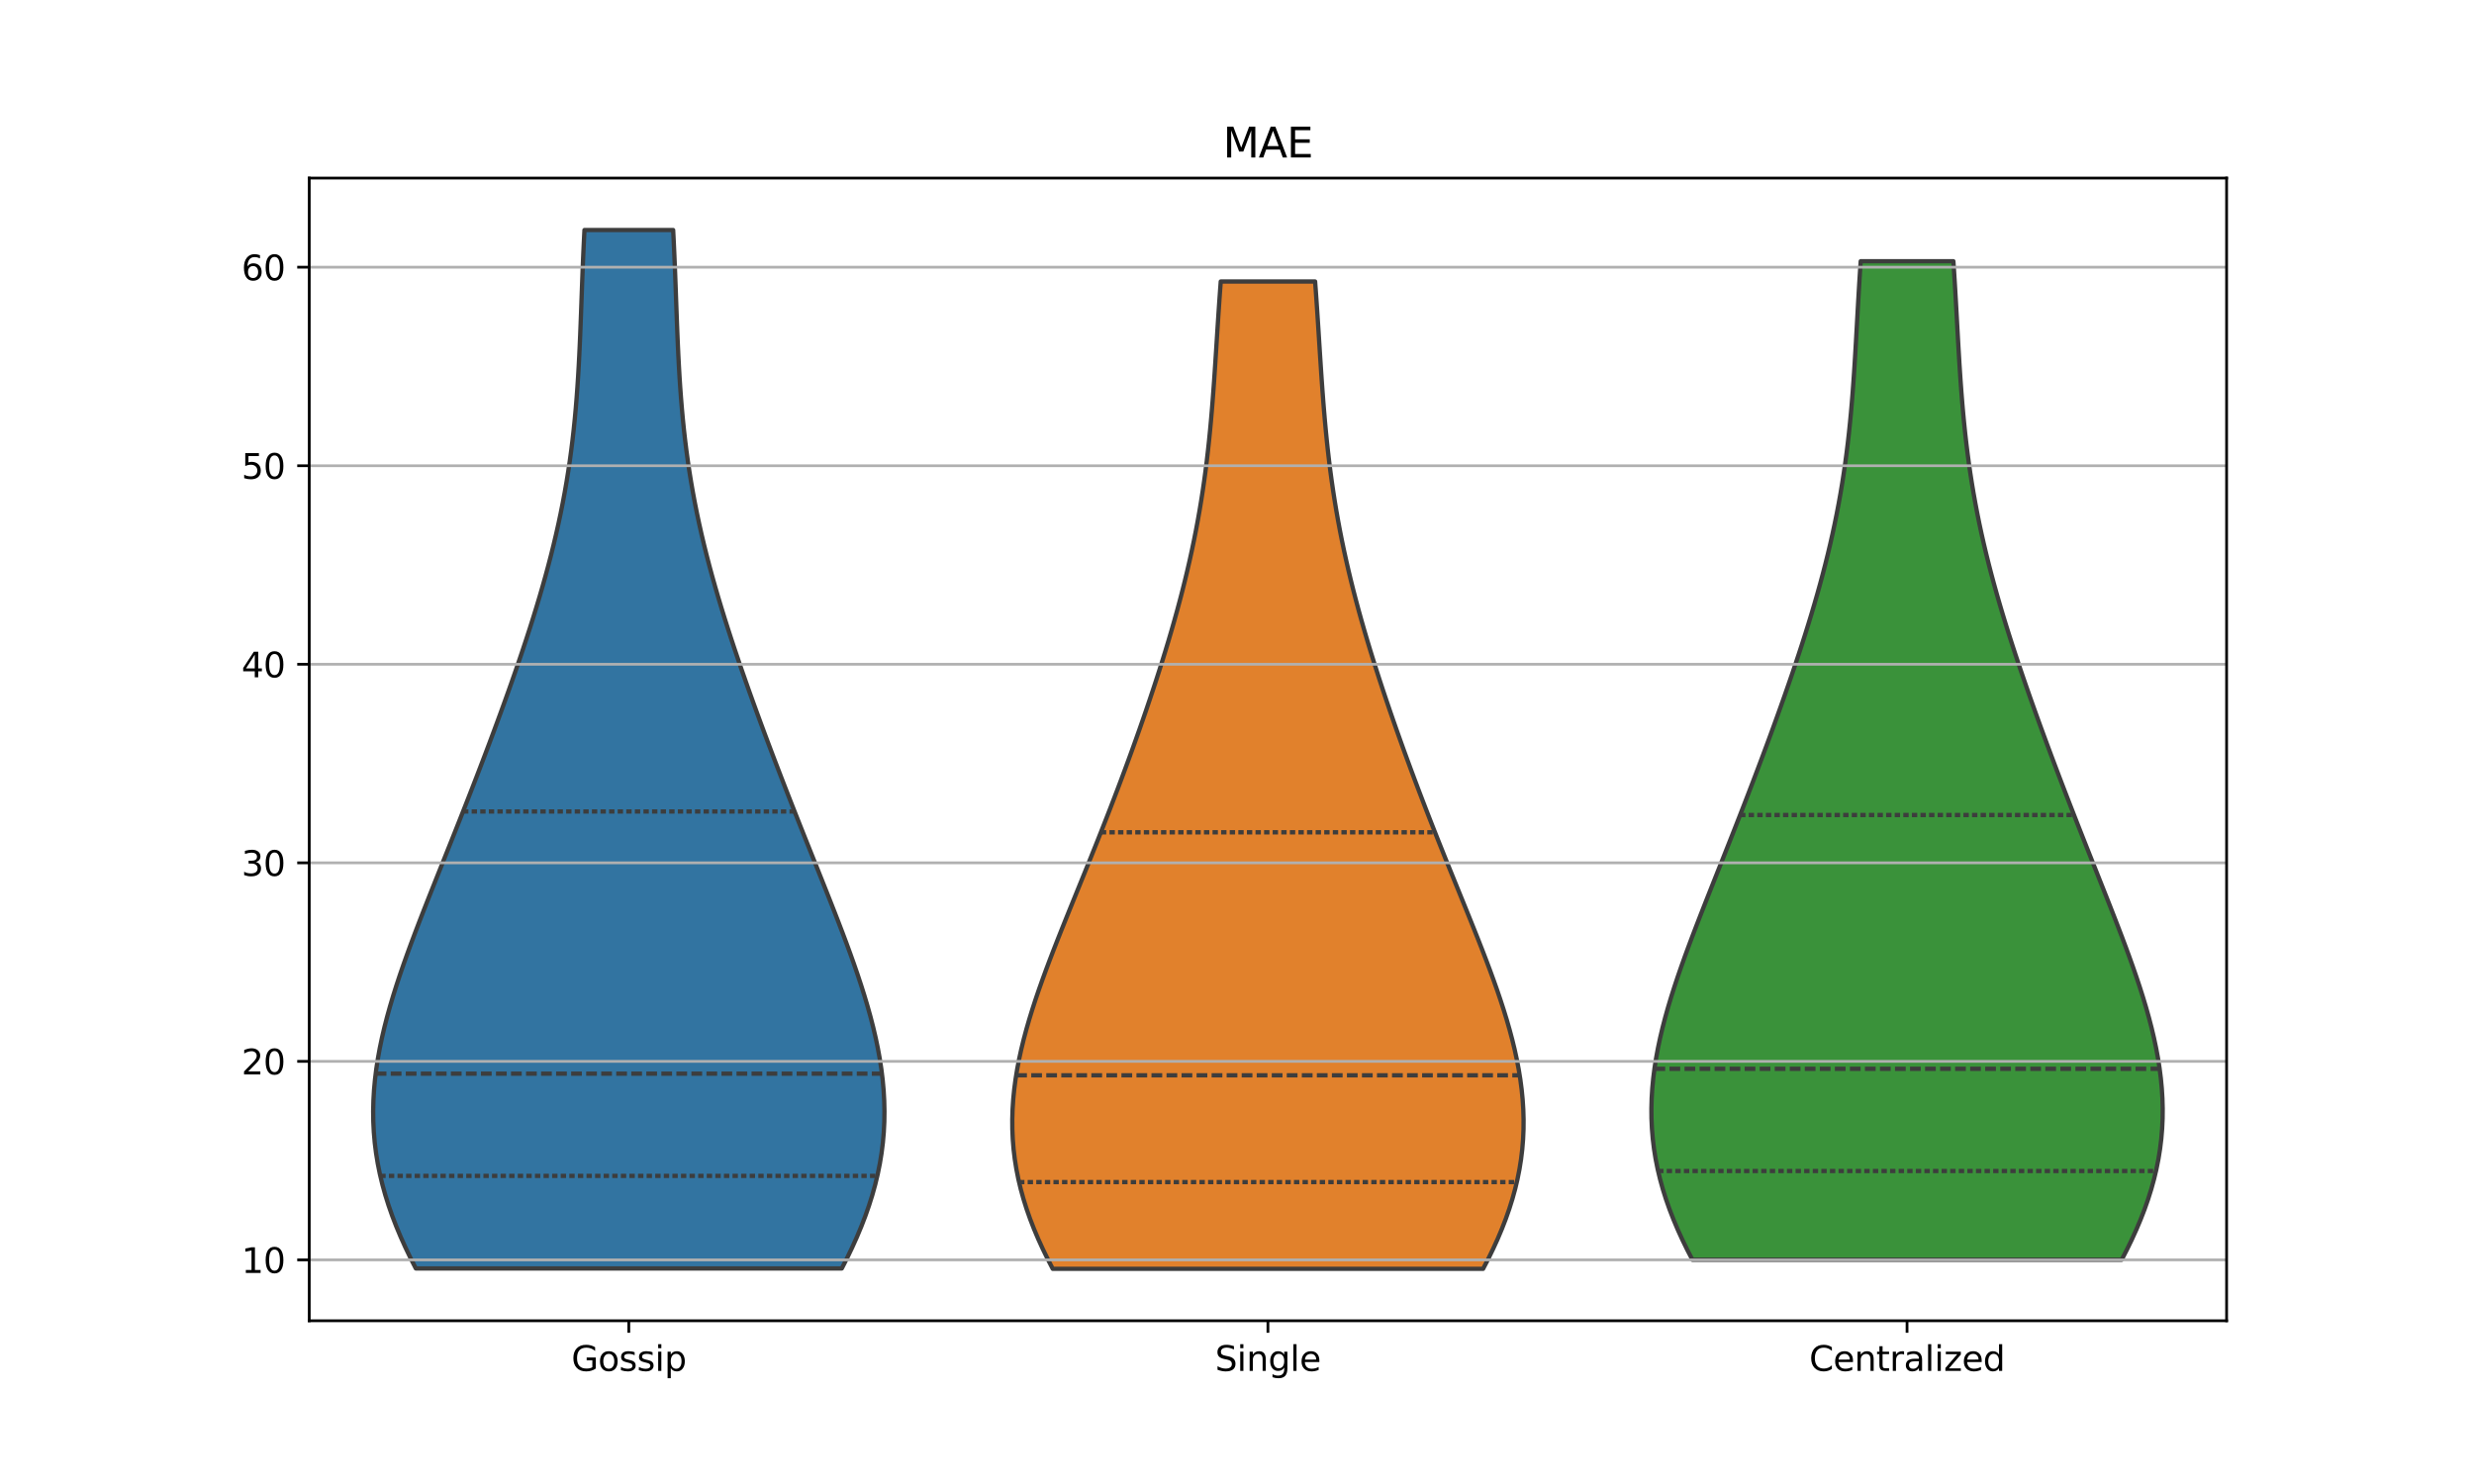<?xml version="1.0" encoding="utf-8" standalone="no"?>
<!DOCTYPE svg PUBLIC "-//W3C//DTD SVG 1.1//EN"
  "http://www.w3.org/Graphics/SVG/1.1/DTD/svg11.dtd">
<svg xmlns:xlink="http://www.w3.org/1999/xlink" width="720pt" height="432pt" viewBox="0 0 720 432" xmlns="http://www.w3.org/2000/svg" version="1.1">
 <defs>
  <style type="text/css">*{stroke-linejoin: round; stroke-linecap: butt}</style>
 </defs>
 <g id="figure_1">
  <g id="patch_1">
   <path d="M 0 432 
L 720 432 
L 720 0 
L 0 0 
z
" style="fill: #ffffff"/>
  </g>
  <g id="axes_1">
   <g id="patch_2">
    <path d="M 90 384.48 
L 648 384.48 
L 648 51.84 
L 90 51.84 
z
" style="fill: #ffffff"/>
   </g>
   <g id="PolyCollection_1">
    <defs>
     <path id="ma3c115400b" d="M 244.983 -62.746 
L 121.017 -62.746 
L 119.463 -65.799 
L 117.995 -68.853 
L 116.619 -71.906 
L 115.34 -74.96 
L 114.163 -78.013 
L 113.093 -81.067 
L 112.133 -84.12 
L 111.286 -87.174 
L 110.554 -90.227 
L 109.938 -93.281 
L 109.439 -96.334 
L 109.057 -99.387 
L 108.791 -102.441 
L 108.639 -105.494 
L 108.6 -108.548 
L 108.67 -111.601 
L 108.846 -114.655 
L 109.125 -117.708 
L 109.501 -120.762 
L 109.969 -123.815 
L 110.526 -126.869 
L 111.165 -129.922 
L 111.88 -132.976 
L 112.666 -136.029 
L 113.517 -139.083 
L 114.426 -142.136 
L 115.389 -145.19 
L 116.399 -148.243 
L 117.45 -151.297 
L 118.538 -154.35 
L 119.657 -157.404 
L 120.802 -160.457 
L 121.969 -163.511 
L 123.153 -166.564 
L 124.351 -169.617 
L 125.559 -172.671 
L 126.774 -175.724 
L 127.993 -178.778 
L 129.213 -181.831 
L 130.433 -184.885 
L 131.652 -187.938 
L 132.866 -190.992 
L 134.075 -194.045 
L 135.279 -197.099 
L 136.475 -200.152 
L 137.664 -203.206 
L 138.845 -206.259 
L 140.018 -209.313 
L 141.181 -212.366 
L 142.334 -215.42 
L 143.477 -218.473 
L 144.609 -221.527 
L 145.73 -224.58 
L 146.838 -227.634 
L 147.934 -230.687 
L 149.015 -233.74 
L 150.081 -236.794 
L 151.13 -239.847 
L 152.161 -242.901 
L 153.172 -245.954 
L 154.163 -249.008 
L 155.13 -252.061 
L 156.073 -255.115 
L 156.989 -258.168 
L 157.877 -261.222 
L 158.736 -264.275 
L 159.562 -267.329 
L 160.356 -270.382 
L 161.114 -273.436 
L 161.837 -276.489 
L 162.523 -279.543 
L 163.17 -282.596 
L 163.78 -285.65 
L 164.35 -288.703 
L 164.881 -291.757 
L 165.373 -294.81 
L 165.827 -297.864 
L 166.244 -300.917 
L 166.624 -303.97 
L 166.969 -307.024 
L 167.281 -310.077 
L 167.561 -313.131 
L 167.812 -316.184 
L 168.037 -319.238 
L 168.237 -322.291 
L 168.415 -325.345 
L 168.575 -328.398 
L 168.719 -331.452 
L 168.851 -334.505 
L 168.972 -337.559 
L 169.088 -340.612 
L 169.199 -343.666 
L 169.31 -346.719 
L 169.422 -349.773 
L 169.539 -352.826 
L 169.662 -355.88 
L 169.795 -358.933 
L 169.938 -361.987 
L 170.094 -365.04 
L 195.906 -365.04 
L 195.906 -365.04 
L 196.062 -361.987 
L 196.205 -358.933 
L 196.338 -355.88 
L 196.461 -352.826 
L 196.578 -349.773 
L 196.69 -346.719 
L 196.801 -343.666 
L 196.912 -340.612 
L 197.028 -337.559 
L 197.149 -334.505 
L 197.281 -331.452 
L 197.425 -328.398 
L 197.585 -325.345 
L 197.763 -322.291 
L 197.963 -319.238 
L 198.188 -316.184 
L 198.439 -313.131 
L 198.719 -310.077 
L 199.031 -307.024 
L 199.376 -303.97 
L 199.756 -300.917 
L 200.173 -297.864 
L 200.627 -294.81 
L 201.119 -291.757 
L 201.65 -288.703 
L 202.22 -285.65 
L 202.83 -282.596 
L 203.477 -279.543 
L 204.163 -276.489 
L 204.886 -273.436 
L 205.644 -270.382 
L 206.438 -267.329 
L 207.264 -264.275 
L 208.123 -261.222 
L 209.011 -258.168 
L 209.927 -255.115 
L 210.87 -252.061 
L 211.837 -249.008 
L 212.828 -245.954 
L 213.839 -242.901 
L 214.87 -239.847 
L 215.919 -236.794 
L 216.985 -233.74 
L 218.066 -230.687 
L 219.162 -227.634 
L 220.27 -224.58 
L 221.391 -221.527 
L 222.523 -218.473 
L 223.666 -215.42 
L 224.819 -212.366 
L 225.982 -209.313 
L 227.155 -206.259 
L 228.336 -203.206 
L 229.525 -200.152 
L 230.721 -197.099 
L 231.925 -194.045 
L 233.134 -190.992 
L 234.348 -187.938 
L 235.567 -184.885 
L 236.787 -181.831 
L 238.007 -178.778 
L 239.226 -175.724 
L 240.441 -172.671 
L 241.649 -169.617 
L 242.847 -166.564 
L 244.031 -163.511 
L 245.198 -160.457 
L 246.343 -157.404 
L 247.462 -154.35 
L 248.55 -151.297 
L 249.601 -148.243 
L 250.611 -145.19 
L 251.574 -142.136 
L 252.483 -139.083 
L 253.334 -136.029 
L 254.12 -132.976 
L 254.835 -129.922 
L 255.474 -126.869 
L 256.031 -123.815 
L 256.499 -120.762 
L 256.875 -117.708 
L 257.154 -114.655 
L 257.33 -111.601 
L 257.4 -108.548 
L 257.361 -105.494 
L 257.209 -102.441 
L 256.943 -99.387 
L 256.561 -96.334 
L 256.062 -93.281 
L 255.446 -90.227 
L 254.714 -87.174 
L 253.867 -84.12 
L 252.907 -81.067 
L 251.837 -78.013 
L 250.66 -74.96 
L 249.381 -71.906 
L 248.005 -68.853 
L 246.537 -65.799 
L 244.983 -62.746 
z
" style="stroke: #3d3d3d; stroke-width: 1.25"/>
    </defs>
    <g clip-path="url(#pdd47c21abf)">
     <use xlink:href="#ma3c115400b" x="0" y="432" style="fill: #3274a1; stroke: #3d3d3d; stroke-width: 1.25"/>
    </g>
   </g>
   <g id="PolyCollection_2">
    <defs>
     <path id="m4ec1ee05e7" d="M 431.625 -62.64 
L 306.375 -62.64 
L 304.875 -65.543 
L 303.461 -68.446 
L 302.138 -71.35 
L 300.913 -74.253 
L 299.788 -77.156 
L 298.768 -80.059 
L 297.857 -82.962 
L 297.055 -85.865 
L 296.366 -88.769 
L 295.791 -91.672 
L 295.329 -94.575 
L 294.98 -97.478 
L 294.744 -100.381 
L 294.618 -103.284 
L 294.6 -106.188 
L 294.688 -109.091 
L 294.878 -111.994 
L 295.166 -114.897 
L 295.548 -117.8 
L 296.018 -120.703 
L 296.574 -123.607 
L 297.207 -126.51 
L 297.915 -129.413 
L 298.69 -132.316 
L 299.527 -135.219 
L 300.42 -138.123 
L 301.364 -141.026 
L 302.353 -143.929 
L 303.382 -146.832 
L 304.445 -149.735 
L 305.538 -152.638 
L 306.655 -155.542 
L 307.791 -158.445 
L 308.944 -161.348 
L 310.109 -164.251 
L 311.281 -167.154 
L 312.459 -170.057 
L 313.639 -172.961 
L 314.819 -175.864 
L 315.996 -178.767 
L 317.169 -181.67 
L 318.335 -184.573 
L 319.494 -187.476 
L 320.644 -190.38 
L 321.784 -193.283 
L 322.914 -196.186 
L 324.033 -199.089 
L 325.141 -201.992 
L 326.236 -204.895 
L 327.319 -207.799 
L 328.389 -210.702 
L 329.447 -213.605 
L 330.491 -216.508 
L 331.522 -219.411 
L 332.538 -222.315 
L 333.54 -225.218 
L 334.526 -228.121 
L 335.496 -231.024 
L 336.45 -233.927 
L 337.386 -236.83 
L 338.303 -239.734 
L 339.201 -242.637 
L 340.078 -245.54 
L 340.932 -248.443 
L 341.764 -251.346 
L 342.571 -254.249 
L 343.353 -257.153 
L 344.108 -260.056 
L 344.835 -262.959 
L 345.533 -265.862 
L 346.202 -268.765 
L 346.841 -271.668 
L 347.449 -274.572 
L 348.025 -277.475 
L 348.57 -280.378 
L 349.084 -283.281 
L 349.566 -286.184 
L 350.018 -289.088 
L 350.44 -291.991 
L 350.833 -294.894 
L 351.198 -297.797 
L 351.536 -300.7 
L 351.85 -303.603 
L 352.141 -306.507 
L 352.411 -309.41 
L 352.662 -312.313 
L 352.897 -315.216 
L 353.117 -318.119 
L 353.326 -321.022 
L 353.524 -323.926 
L 353.716 -326.829 
L 353.904 -329.732 
L 354.089 -332.635 
L 354.274 -335.538 
L 354.462 -338.441 
L 354.653 -341.345 
L 354.851 -344.248 
L 355.057 -347.151 
L 355.271 -350.054 
L 382.729 -350.054 
L 382.729 -350.054 
L 382.943 -347.151 
L 383.149 -344.248 
L 383.347 -341.345 
L 383.538 -338.441 
L 383.726 -335.538 
L 383.911 -332.635 
L 384.096 -329.732 
L 384.284 -326.829 
L 384.476 -323.926 
L 384.674 -321.022 
L 384.883 -318.119 
L 385.103 -315.216 
L 385.338 -312.313 
L 385.589 -309.41 
L 385.859 -306.507 
L 386.15 -303.603 
L 386.464 -300.7 
L 386.802 -297.797 
L 387.167 -294.894 
L 387.56 -291.991 
L 387.982 -289.088 
L 388.434 -286.184 
L 388.916 -283.281 
L 389.43 -280.378 
L 389.975 -277.475 
L 390.551 -274.572 
L 391.159 -271.668 
L 391.798 -268.765 
L 392.467 -265.862 
L 393.165 -262.959 
L 393.892 -260.056 
L 394.647 -257.153 
L 395.429 -254.249 
L 396.236 -251.346 
L 397.068 -248.443 
L 397.922 -245.54 
L 398.799 -242.637 
L 399.697 -239.734 
L 400.614 -236.83 
L 401.55 -233.927 
L 402.504 -231.024 
L 403.474 -228.121 
L 404.46 -225.218 
L 405.462 -222.315 
L 406.478 -219.411 
L 407.509 -216.508 
L 408.553 -213.605 
L 409.611 -210.702 
L 410.681 -207.799 
L 411.764 -204.895 
L 412.859 -201.992 
L 413.967 -199.089 
L 415.086 -196.186 
L 416.216 -193.283 
L 417.356 -190.38 
L 418.506 -187.476 
L 419.665 -184.573 
L 420.831 -181.67 
L 422.004 -178.767 
L 423.181 -175.864 
L 424.361 -172.961 
L 425.541 -170.057 
L 426.719 -167.154 
L 427.891 -164.251 
L 429.056 -161.348 
L 430.209 -158.445 
L 431.345 -155.542 
L 432.462 -152.638 
L 433.555 -149.735 
L 434.618 -146.832 
L 435.647 -143.929 
L 436.636 -141.026 
L 437.58 -138.123 
L 438.473 -135.219 
L 439.31 -132.316 
L 440.085 -129.413 
L 440.793 -126.51 
L 441.426 -123.607 
L 441.982 -120.703 
L 442.452 -117.8 
L 442.834 -114.897 
L 443.122 -111.994 
L 443.312 -109.091 
L 443.4 -106.188 
L 443.382 -103.284 
L 443.256 -100.381 
L 443.02 -97.478 
L 442.671 -94.575 
L 442.209 -91.672 
L 441.634 -88.769 
L 440.945 -85.865 
L 440.143 -82.962 
L 439.232 -80.059 
L 438.212 -77.156 
L 437.087 -74.253 
L 435.862 -71.35 
L 434.539 -68.446 
L 433.125 -65.543 
L 431.625 -62.64 
z
" style="stroke: #3d3d3d; stroke-width: 1.25"/>
    </defs>
    <g clip-path="url(#pdd47c21abf)">
     <use xlink:href="#m4ec1ee05e7" x="0" y="432" style="fill: #e1812c; stroke: #3d3d3d; stroke-width: 1.25"/>
    </g>
   </g>
   <g id="PolyCollection_3">
    <defs>
     <path id="me9c7efb64e" d="M 617.469 -65.279 
L 492.531 -65.279 
L 491.017 -68.215 
L 489.589 -71.151 
L 488.253 -74.087 
L 487.015 -77.023 
L 485.878 -79.959 
L 484.847 -82.895 
L 483.925 -85.832 
L 483.114 -88.768 
L 482.415 -91.704 
L 481.831 -94.64 
L 481.36 -97.576 
L 481.003 -100.512 
L 480.759 -103.448 
L 480.625 -106.384 
L 480.6 -109.321 
L 480.68 -112.257 
L 480.862 -115.193 
L 481.142 -118.129 
L 481.515 -121.065 
L 481.977 -124.001 
L 482.522 -126.937 
L 483.145 -129.873 
L 483.841 -132.81 
L 484.604 -135.746 
L 485.428 -138.682 
L 486.307 -141.618 
L 487.237 -144.554 
L 488.21 -147.49 
L 489.223 -150.426 
L 490.269 -153.363 
L 491.345 -156.299 
L 492.444 -159.235 
L 493.564 -162.171 
L 494.7 -165.107 
L 495.848 -168.043 
L 497.005 -170.979 
L 498.168 -173.915 
L 499.334 -176.852 
L 500.502 -179.788 
L 501.669 -182.724 
L 502.834 -185.66 
L 503.995 -188.596 
L 505.151 -191.532 
L 506.301 -194.468 
L 507.444 -197.404 
L 508.58 -200.341 
L 509.708 -203.277 
L 510.828 -206.213 
L 511.939 -209.149 
L 513.041 -212.085 
L 514.133 -215.021 
L 515.216 -217.957 
L 516.289 -220.893 
L 517.35 -223.83 
L 518.4 -226.766 
L 519.438 -229.702 
L 520.462 -232.638 
L 521.472 -235.574 
L 522.467 -238.51 
L 523.444 -241.446 
L 524.404 -244.382 
L 525.344 -247.319 
L 526.263 -250.255 
L 527.16 -253.191 
L 528.032 -256.127 
L 528.878 -259.063 
L 529.698 -261.999 
L 530.488 -264.935 
L 531.248 -267.871 
L 531.977 -270.808 
L 532.674 -273.744 
L 533.337 -276.68 
L 533.967 -279.616 
L 534.561 -282.552 
L 535.121 -285.488 
L 535.647 -288.424 
L 536.137 -291.36 
L 536.594 -294.297 
L 537.018 -297.233 
L 537.409 -300.169 
L 537.77 -303.105 
L 538.102 -306.041 
L 538.406 -308.977 
L 538.685 -311.913 
L 538.941 -314.849 
L 539.176 -317.786 
L 539.392 -320.722 
L 539.593 -323.658 
L 539.782 -326.594 
L 539.959 -329.53 
L 540.13 -332.466 
L 540.295 -335.402 
L 540.458 -338.338 
L 540.621 -341.275 
L 540.786 -344.211 
L 540.956 -347.147 
L 541.133 -350.083 
L 541.318 -353.019 
L 541.514 -355.955 
L 568.486 -355.955 
L 568.486 -355.955 
L 568.682 -353.019 
L 568.867 -350.083 
L 569.044 -347.147 
L 569.214 -344.211 
L 569.379 -341.275 
L 569.542 -338.338 
L 569.705 -335.402 
L 569.87 -332.466 
L 570.041 -329.53 
L 570.218 -326.594 
L 570.407 -323.658 
L 570.608 -320.722 
L 570.824 -317.786 
L 571.059 -314.849 
L 571.315 -311.913 
L 571.594 -308.977 
L 571.898 -306.041 
L 572.23 -303.105 
L 572.591 -300.169 
L 572.982 -297.233 
L 573.406 -294.297 
L 573.863 -291.36 
L 574.353 -288.424 
L 574.879 -285.488 
L 575.439 -282.552 
L 576.033 -279.616 
L 576.663 -276.68 
L 577.326 -273.744 
L 578.023 -270.808 
L 578.752 -267.871 
L 579.512 -264.935 
L 580.302 -261.999 
L 581.122 -259.063 
L 581.968 -256.127 
L 582.84 -253.191 
L 583.737 -250.255 
L 584.656 -247.319 
L 585.596 -244.382 
L 586.556 -241.446 
L 587.533 -238.51 
L 588.528 -235.574 
L 589.538 -232.638 
L 590.562 -229.702 
L 591.6 -226.766 
L 592.65 -223.83 
L 593.711 -220.893 
L 594.784 -217.957 
L 595.867 -215.021 
L 596.959 -212.085 
L 598.061 -209.149 
L 599.172 -206.213 
L 600.292 -203.277 
L 601.42 -200.341 
L 602.556 -197.404 
L 603.699 -194.468 
L 604.849 -191.532 
L 606.005 -188.596 
L 607.166 -185.66 
L 608.331 -182.724 
L 609.498 -179.788 
L 610.666 -176.852 
L 611.832 -173.915 
L 612.995 -170.979 
L 614.152 -168.043 
L 615.3 -165.107 
L 616.436 -162.171 
L 617.556 -159.235 
L 618.655 -156.299 
L 619.731 -153.363 
L 620.777 -150.426 
L 621.79 -147.49 
L 622.763 -144.554 
L 623.693 -141.618 
L 624.572 -138.682 
L 625.396 -135.746 
L 626.159 -132.81 
L 626.855 -129.873 
L 627.478 -126.937 
L 628.023 -124.001 
L 628.485 -121.065 
L 628.858 -118.129 
L 629.138 -115.193 
L 629.32 -112.257 
L 629.4 -109.321 
L 629.375 -106.384 
L 629.241 -103.448 
L 628.997 -100.512 
L 628.64 -97.576 
L 628.169 -94.64 
L 627.585 -91.704 
L 626.886 -88.768 
L 626.075 -85.832 
L 625.153 -82.895 
L 624.122 -79.959 
L 622.985 -77.023 
L 621.747 -74.087 
L 620.411 -71.151 
L 618.983 -68.215 
L 617.469 -65.279 
z
" style="stroke: #3d3d3d; stroke-width: 1.25"/>
    </defs>
    <g clip-path="url(#pdd47c21abf)">
     <use xlink:href="#me9c7efb64e" x="0" y="432" style="fill: #3a923a; stroke: #3d3d3d; stroke-width: 1.25"/>
    </g>
   </g>
   <g id="matplotlib.axis_1">
    <g id="xtick_1">
     <g id="line2d_1">
      <defs>
       <path id="m63a38b3922" d="M 0 0 
L 0 3.5 
" style="stroke: #000000; stroke-width: 0.8"/>
      </defs>
      <g>
       <use xlink:href="#m63a38b3922" x="183" y="384.48" style="stroke: #000000; stroke-width: 0.8"/>
      </g>
     </g>
     <g id="text_1">
      <!-- Gossip -->
      <g transform="translate(166.294 399.078) scale(0.1 -0.1)">
       <defs>
        <path id="DejaVuSans-47" d="M 3809 666 
L 3809 1919 
L 2778 1919 
L 2778 2438 
L 4434 2438 
L 4434 434 
Q 4069 175 3628 42 
Q 3188 -91 2688 -91 
Q 1594 -91 976 548 
Q 359 1188 359 2328 
Q 359 3472 976 4111 
Q 1594 4750 2688 4750 
Q 3144 4750 3555 4637 
Q 3966 4525 4313 4306 
L 4313 3634 
Q 3963 3931 3569 4081 
Q 3175 4231 2741 4231 
Q 1884 4231 1454 3753 
Q 1025 3275 1025 2328 
Q 1025 1384 1454 906 
Q 1884 428 2741 428 
Q 3075 428 3337 486 
Q 3600 544 3809 666 
z
" transform="scale(0.016)"/>
        <path id="DejaVuSans-6f" d="M 1959 3097 
Q 1497 3097 1228 2736 
Q 959 2375 959 1747 
Q 959 1119 1226 758 
Q 1494 397 1959 397 
Q 2419 397 2687 759 
Q 2956 1122 2956 1747 
Q 2956 2369 2687 2733 
Q 2419 3097 1959 3097 
z
M 1959 3584 
Q 2709 3584 3137 3096 
Q 3566 2609 3566 1747 
Q 3566 888 3137 398 
Q 2709 -91 1959 -91 
Q 1206 -91 779 398 
Q 353 888 353 1747 
Q 353 2609 779 3096 
Q 1206 3584 1959 3584 
z
" transform="scale(0.016)"/>
        <path id="DejaVuSans-73" d="M 2834 3397 
L 2834 2853 
Q 2591 2978 2328 3040 
Q 2066 3103 1784 3103 
Q 1356 3103 1142 2972 
Q 928 2841 928 2578 
Q 928 2378 1081 2264 
Q 1234 2150 1697 2047 
L 1894 2003 
Q 2506 1872 2764 1633 
Q 3022 1394 3022 966 
Q 3022 478 2636 193 
Q 2250 -91 1575 -91 
Q 1294 -91 989 -36 
Q 684 19 347 128 
L 347 722 
Q 666 556 975 473 
Q 1284 391 1588 391 
Q 1994 391 2212 530 
Q 2431 669 2431 922 
Q 2431 1156 2273 1281 
Q 2116 1406 1581 1522 
L 1381 1569 
Q 847 1681 609 1914 
Q 372 2147 372 2553 
Q 372 3047 722 3315 
Q 1072 3584 1716 3584 
Q 2034 3584 2315 3537 
Q 2597 3491 2834 3397 
z
" transform="scale(0.016)"/>
        <path id="DejaVuSans-69" d="M 603 3500 
L 1178 3500 
L 1178 0 
L 603 0 
L 603 3500 
z
M 603 4863 
L 1178 4863 
L 1178 4134 
L 603 4134 
L 603 4863 
z
" transform="scale(0.016)"/>
        <path id="DejaVuSans-70" d="M 1159 525 
L 1159 -1331 
L 581 -1331 
L 581 3500 
L 1159 3500 
L 1159 2969 
Q 1341 3281 1617 3432 
Q 1894 3584 2278 3584 
Q 2916 3584 3314 3078 
Q 3713 2572 3713 1747 
Q 3713 922 3314 415 
Q 2916 -91 2278 -91 
Q 1894 -91 1617 61 
Q 1341 213 1159 525 
z
M 3116 1747 
Q 3116 2381 2855 2742 
Q 2594 3103 2138 3103 
Q 1681 3103 1420 2742 
Q 1159 2381 1159 1747 
Q 1159 1113 1420 752 
Q 1681 391 2138 391 
Q 2594 391 2855 752 
Q 3116 1113 3116 1747 
z
" transform="scale(0.016)"/>
       </defs>
       <use xlink:href="#DejaVuSans-47"/>
       <use xlink:href="#DejaVuSans-6f" x="77.49"/>
       <use xlink:href="#DejaVuSans-73" x="138.672"/>
       <use xlink:href="#DejaVuSans-73" x="190.771"/>
       <use xlink:href="#DejaVuSans-69" x="242.871"/>
       <use xlink:href="#DejaVuSans-70" x="270.654"/>
      </g>
     </g>
    </g>
    <g id="xtick_2">
     <g id="line2d_2">
      <g>
       <use xlink:href="#m63a38b3922" x="369" y="384.48" style="stroke: #000000; stroke-width: 0.8"/>
      </g>
     </g>
     <g id="text_2">
      <!-- Single -->
      <g transform="translate(353.628 399.078) scale(0.1 -0.1)">
       <defs>
        <path id="DejaVuSans-53" d="M 3425 4513 
L 3425 3897 
Q 3066 4069 2747 4153 
Q 2428 4238 2131 4238 
Q 1616 4238 1336 4038 
Q 1056 3838 1056 3469 
Q 1056 3159 1242 3001 
Q 1428 2844 1947 2747 
L 2328 2669 
Q 3034 2534 3370 2195 
Q 3706 1856 3706 1288 
Q 3706 609 3251 259 
Q 2797 -91 1919 -91 
Q 1588 -91 1214 -16 
Q 841 59 441 206 
L 441 856 
Q 825 641 1194 531 
Q 1563 422 1919 422 
Q 2459 422 2753 634 
Q 3047 847 3047 1241 
Q 3047 1584 2836 1778 
Q 2625 1972 2144 2069 
L 1759 2144 
Q 1053 2284 737 2584 
Q 422 2884 422 3419 
Q 422 4038 858 4394 
Q 1294 4750 2059 4750 
Q 2388 4750 2728 4690 
Q 3069 4631 3425 4513 
z
" transform="scale(0.016)"/>
        <path id="DejaVuSans-6e" d="M 3513 2113 
L 3513 0 
L 2938 0 
L 2938 2094 
Q 2938 2591 2744 2837 
Q 2550 3084 2163 3084 
Q 1697 3084 1428 2787 
Q 1159 2491 1159 1978 
L 1159 0 
L 581 0 
L 581 3500 
L 1159 3500 
L 1159 2956 
Q 1366 3272 1645 3428 
Q 1925 3584 2291 3584 
Q 2894 3584 3203 3211 
Q 3513 2838 3513 2113 
z
" transform="scale(0.016)"/>
        <path id="DejaVuSans-67" d="M 2906 1791 
Q 2906 2416 2648 2759 
Q 2391 3103 1925 3103 
Q 1463 3103 1205 2759 
Q 947 2416 947 1791 
Q 947 1169 1205 825 
Q 1463 481 1925 481 
Q 2391 481 2648 825 
Q 2906 1169 2906 1791 
z
M 3481 434 
Q 3481 -459 3084 -895 
Q 2688 -1331 1869 -1331 
Q 1566 -1331 1297 -1286 
Q 1028 -1241 775 -1147 
L 775 -588 
Q 1028 -725 1275 -790 
Q 1522 -856 1778 -856 
Q 2344 -856 2625 -561 
Q 2906 -266 2906 331 
L 2906 616 
Q 2728 306 2450 153 
Q 2172 0 1784 0 
Q 1141 0 747 490 
Q 353 981 353 1791 
Q 353 2603 747 3093 
Q 1141 3584 1784 3584 
Q 2172 3584 2450 3431 
Q 2728 3278 2906 2969 
L 2906 3500 
L 3481 3500 
L 3481 434 
z
" transform="scale(0.016)"/>
        <path id="DejaVuSans-6c" d="M 603 4863 
L 1178 4863 
L 1178 0 
L 603 0 
L 603 4863 
z
" transform="scale(0.016)"/>
        <path id="DejaVuSans-65" d="M 3597 1894 
L 3597 1613 
L 953 1613 
Q 991 1019 1311 708 
Q 1631 397 2203 397 
Q 2534 397 2845 478 
Q 3156 559 3463 722 
L 3463 178 
Q 3153 47 2828 -22 
Q 2503 -91 2169 -91 
Q 1331 -91 842 396 
Q 353 884 353 1716 
Q 353 2575 817 3079 
Q 1281 3584 2069 3584 
Q 2775 3584 3186 3129 
Q 3597 2675 3597 1894 
z
M 3022 2063 
Q 3016 2534 2758 2815 
Q 2500 3097 2075 3097 
Q 1594 3097 1305 2825 
Q 1016 2553 972 2059 
L 3022 2063 
z
" transform="scale(0.016)"/>
       </defs>
       <use xlink:href="#DejaVuSans-53"/>
       <use xlink:href="#DejaVuSans-69" x="63.477"/>
       <use xlink:href="#DejaVuSans-6e" x="91.26"/>
       <use xlink:href="#DejaVuSans-67" x="154.639"/>
       <use xlink:href="#DejaVuSans-6c" x="218.115"/>
       <use xlink:href="#DejaVuSans-65" x="245.898"/>
      </g>
     </g>
    </g>
    <g id="xtick_3">
     <g id="line2d_3">
      <g>
       <use xlink:href="#m63a38b3922" x="555" y="384.48" style="stroke: #000000; stroke-width: 0.8"/>
      </g>
     </g>
     <g id="text_3">
      <!-- Centralized -->
      <g transform="translate(526.53 399.078) scale(0.1 -0.1)">
       <defs>
        <path id="DejaVuSans-43" d="M 4122 4306 
L 4122 3641 
Q 3803 3938 3442 4084 
Q 3081 4231 2675 4231 
Q 1875 4231 1450 3742 
Q 1025 3253 1025 2328 
Q 1025 1406 1450 917 
Q 1875 428 2675 428 
Q 3081 428 3442 575 
Q 3803 722 4122 1019 
L 4122 359 
Q 3791 134 3420 21 
Q 3050 -91 2638 -91 
Q 1578 -91 968 557 
Q 359 1206 359 2328 
Q 359 3453 968 4101 
Q 1578 4750 2638 4750 
Q 3056 4750 3426 4639 
Q 3797 4528 4122 4306 
z
" transform="scale(0.016)"/>
        <path id="DejaVuSans-74" d="M 1172 4494 
L 1172 3500 
L 2356 3500 
L 2356 3053 
L 1172 3053 
L 1172 1153 
Q 1172 725 1289 603 
Q 1406 481 1766 481 
L 2356 481 
L 2356 0 
L 1766 0 
Q 1100 0 847 248 
Q 594 497 594 1153 
L 594 3053 
L 172 3053 
L 172 3500 
L 594 3500 
L 594 4494 
L 1172 4494 
z
" transform="scale(0.016)"/>
        <path id="DejaVuSans-72" d="M 2631 2963 
Q 2534 3019 2420 3045 
Q 2306 3072 2169 3072 
Q 1681 3072 1420 2755 
Q 1159 2438 1159 1844 
L 1159 0 
L 581 0 
L 581 3500 
L 1159 3500 
L 1159 2956 
Q 1341 3275 1631 3429 
Q 1922 3584 2338 3584 
Q 2397 3584 2469 3576 
Q 2541 3569 2628 3553 
L 2631 2963 
z
" transform="scale(0.016)"/>
        <path id="DejaVuSans-61" d="M 2194 1759 
Q 1497 1759 1228 1600 
Q 959 1441 959 1056 
Q 959 750 1161 570 
Q 1363 391 1709 391 
Q 2188 391 2477 730 
Q 2766 1069 2766 1631 
L 2766 1759 
L 2194 1759 
z
M 3341 1997 
L 3341 0 
L 2766 0 
L 2766 531 
Q 2569 213 2275 61 
Q 1981 -91 1556 -91 
Q 1019 -91 701 211 
Q 384 513 384 1019 
Q 384 1609 779 1909 
Q 1175 2209 1959 2209 
L 2766 2209 
L 2766 2266 
Q 2766 2663 2505 2880 
Q 2244 3097 1772 3097 
Q 1472 3097 1187 3025 
Q 903 2953 641 2809 
L 641 3341 
Q 956 3463 1253 3523 
Q 1550 3584 1831 3584 
Q 2591 3584 2966 3190 
Q 3341 2797 3341 1997 
z
" transform="scale(0.016)"/>
        <path id="DejaVuSans-7a" d="M 353 3500 
L 3084 3500 
L 3084 2975 
L 922 459 
L 3084 459 
L 3084 0 
L 275 0 
L 275 525 
L 2438 3041 
L 353 3041 
L 353 3500 
z
" transform="scale(0.016)"/>
        <path id="DejaVuSans-64" d="M 2906 2969 
L 2906 4863 
L 3481 4863 
L 3481 0 
L 2906 0 
L 2906 525 
Q 2725 213 2448 61 
Q 2172 -91 1784 -91 
Q 1150 -91 751 415 
Q 353 922 353 1747 
Q 353 2572 751 3078 
Q 1150 3584 1784 3584 
Q 2172 3584 2448 3432 
Q 2725 3281 2906 2969 
z
M 947 1747 
Q 947 1113 1208 752 
Q 1469 391 1925 391 
Q 2381 391 2643 752 
Q 2906 1113 2906 1747 
Q 2906 2381 2643 2742 
Q 2381 3103 1925 3103 
Q 1469 3103 1208 2742 
Q 947 2381 947 1747 
z
" transform="scale(0.016)"/>
       </defs>
       <use xlink:href="#DejaVuSans-43"/>
       <use xlink:href="#DejaVuSans-65" x="69.824"/>
       <use xlink:href="#DejaVuSans-6e" x="131.348"/>
       <use xlink:href="#DejaVuSans-74" x="194.727"/>
       <use xlink:href="#DejaVuSans-72" x="233.936"/>
       <use xlink:href="#DejaVuSans-61" x="275.049"/>
       <use xlink:href="#DejaVuSans-6c" x="336.328"/>
       <use xlink:href="#DejaVuSans-69" x="364.111"/>
       <use xlink:href="#DejaVuSans-7a" x="391.895"/>
       <use xlink:href="#DejaVuSans-65" x="444.385"/>
       <use xlink:href="#DejaVuSans-64" x="505.908"/>
      </g>
     </g>
    </g>
   </g>
   <g id="matplotlib.axis_2">
    <g id="ytick_1">
     <g id="line2d_4">
      <path d="M 90 366.754 
L 648 366.754 
" clip-path="url(#pdd47c21abf)" style="fill: none; stroke: #b0b0b0; stroke-width: 0.8; stroke-linecap: square"/>
     </g>
     <g id="line2d_5">
      <defs>
       <path id="m09d395ec88" d="M 0 0 
L -3.5 0 
" style="stroke: #000000; stroke-width: 0.8"/>
      </defs>
      <g>
       <use xlink:href="#m09d395ec88" x="90" y="366.754" style="stroke: #000000; stroke-width: 0.8"/>
      </g>
     </g>
     <g id="text_4">
      <!-- 10 -->
      <g transform="translate(70.275 370.553) scale(0.1 -0.1)">
       <defs>
        <path id="DejaVuSans-31" d="M 794 531 
L 1825 531 
L 1825 4091 
L 703 3866 
L 703 4441 
L 1819 4666 
L 2450 4666 
L 2450 531 
L 3481 531 
L 3481 0 
L 794 0 
L 794 531 
z
" transform="scale(0.016)"/>
        <path id="DejaVuSans-30" d="M 2034 4250 
Q 1547 4250 1301 3770 
Q 1056 3291 1056 2328 
Q 1056 1369 1301 889 
Q 1547 409 2034 409 
Q 2525 409 2770 889 
Q 3016 1369 3016 2328 
Q 3016 3291 2770 3770 
Q 2525 4250 2034 4250 
z
M 2034 4750 
Q 2819 4750 3233 4129 
Q 3647 3509 3647 2328 
Q 3647 1150 3233 529 
Q 2819 -91 2034 -91 
Q 1250 -91 836 529 
Q 422 1150 422 2328 
Q 422 3509 836 4129 
Q 1250 4750 2034 4750 
z
" transform="scale(0.016)"/>
       </defs>
       <use xlink:href="#DejaVuSans-31"/>
       <use xlink:href="#DejaVuSans-30" x="63.623"/>
      </g>
     </g>
    </g>
    <g id="ytick_2">
     <g id="line2d_6">
      <path d="M 90 308.96 
L 648 308.96 
" clip-path="url(#pdd47c21abf)" style="fill: none; stroke: #b0b0b0; stroke-width: 0.8; stroke-linecap: square"/>
     </g>
     <g id="line2d_7">
      <g>
       <use xlink:href="#m09d395ec88" x="90" y="308.96" style="stroke: #000000; stroke-width: 0.8"/>
      </g>
     </g>
     <g id="text_5">
      <!-- 20 -->
      <g transform="translate(70.275 312.76) scale(0.1 -0.1)">
       <defs>
        <path id="DejaVuSans-32" d="M 1228 531 
L 3431 531 
L 3431 0 
L 469 0 
L 469 531 
Q 828 903 1448 1529 
Q 2069 2156 2228 2338 
Q 2531 2678 2651 2914 
Q 2772 3150 2772 3378 
Q 2772 3750 2511 3984 
Q 2250 4219 1831 4219 
Q 1534 4219 1204 4116 
Q 875 4013 500 3803 
L 500 4441 
Q 881 4594 1212 4672 
Q 1544 4750 1819 4750 
Q 2544 4750 2975 4387 
Q 3406 4025 3406 3419 
Q 3406 3131 3298 2873 
Q 3191 2616 2906 2266 
Q 2828 2175 2409 1742 
Q 1991 1309 1228 531 
z
" transform="scale(0.016)"/>
       </defs>
       <use xlink:href="#DejaVuSans-32"/>
       <use xlink:href="#DejaVuSans-30" x="63.623"/>
      </g>
     </g>
    </g>
    <g id="ytick_3">
     <g id="line2d_8">
      <path d="M 90 251.167 
L 648 251.167 
" clip-path="url(#pdd47c21abf)" style="fill: none; stroke: #b0b0b0; stroke-width: 0.8; stroke-linecap: square"/>
     </g>
     <g id="line2d_9">
      <g>
       <use xlink:href="#m09d395ec88" x="90" y="251.167" style="stroke: #000000; stroke-width: 0.8"/>
      </g>
     </g>
     <g id="text_6">
      <!-- 30 -->
      <g transform="translate(70.275 254.966) scale(0.1 -0.1)">
       <defs>
        <path id="DejaVuSans-33" d="M 2597 2516 
Q 3050 2419 3304 2112 
Q 3559 1806 3559 1356 
Q 3559 666 3084 287 
Q 2609 -91 1734 -91 
Q 1441 -91 1130 -33 
Q 819 25 488 141 
L 488 750 
Q 750 597 1062 519 
Q 1375 441 1716 441 
Q 2309 441 2620 675 
Q 2931 909 2931 1356 
Q 2931 1769 2642 2001 
Q 2353 2234 1838 2234 
L 1294 2234 
L 1294 2753 
L 1863 2753 
Q 2328 2753 2575 2939 
Q 2822 3125 2822 3475 
Q 2822 3834 2567 4026 
Q 2313 4219 1838 4219 
Q 1578 4219 1281 4162 
Q 984 4106 628 3988 
L 628 4550 
Q 988 4650 1302 4700 
Q 1616 4750 1894 4750 
Q 2613 4750 3031 4423 
Q 3450 4097 3450 3541 
Q 3450 3153 3228 2886 
Q 3006 2619 2597 2516 
z
" transform="scale(0.016)"/>
       </defs>
       <use xlink:href="#DejaVuSans-33"/>
       <use xlink:href="#DejaVuSans-30" x="63.623"/>
      </g>
     </g>
    </g>
    <g id="ytick_4">
     <g id="line2d_10">
      <path d="M 90 193.373 
L 648 193.373 
" clip-path="url(#pdd47c21abf)" style="fill: none; stroke: #b0b0b0; stroke-width: 0.8; stroke-linecap: square"/>
     </g>
     <g id="line2d_11">
      <g>
       <use xlink:href="#m09d395ec88" x="90" y="193.373" style="stroke: #000000; stroke-width: 0.8"/>
      </g>
     </g>
     <g id="text_7">
      <!-- 40 -->
      <g transform="translate(70.275 197.172) scale(0.1 -0.1)">
       <defs>
        <path id="DejaVuSans-34" d="M 2419 4116 
L 825 1625 
L 2419 1625 
L 2419 4116 
z
M 2253 4666 
L 3047 4666 
L 3047 1625 
L 3713 1625 
L 3713 1100 
L 3047 1100 
L 3047 0 
L 2419 0 
L 2419 1100 
L 313 1100 
L 313 1709 
L 2253 4666 
z
" transform="scale(0.016)"/>
       </defs>
       <use xlink:href="#DejaVuSans-34"/>
       <use xlink:href="#DejaVuSans-30" x="63.623"/>
      </g>
     </g>
    </g>
    <g id="ytick_5">
     <g id="line2d_12">
      <path d="M 90 135.58 
L 648 135.58 
" clip-path="url(#pdd47c21abf)" style="fill: none; stroke: #b0b0b0; stroke-width: 0.8; stroke-linecap: square"/>
     </g>
     <g id="line2d_13">
      <g>
       <use xlink:href="#m09d395ec88" x="90" y="135.58" style="stroke: #000000; stroke-width: 0.8"/>
      </g>
     </g>
     <g id="text_8">
      <!-- 50 -->
      <g transform="translate(70.275 139.379) scale(0.1 -0.1)">
       <defs>
        <path id="DejaVuSans-35" d="M 691 4666 
L 3169 4666 
L 3169 4134 
L 1269 4134 
L 1269 2991 
Q 1406 3038 1543 3061 
Q 1681 3084 1819 3084 
Q 2600 3084 3056 2656 
Q 3513 2228 3513 1497 
Q 3513 744 3044 326 
Q 2575 -91 1722 -91 
Q 1428 -91 1123 -41 
Q 819 9 494 109 
L 494 744 
Q 775 591 1075 516 
Q 1375 441 1709 441 
Q 2250 441 2565 725 
Q 2881 1009 2881 1497 
Q 2881 1984 2565 2268 
Q 2250 2553 1709 2553 
Q 1456 2553 1204 2497 
Q 953 2441 691 2322 
L 691 4666 
z
" transform="scale(0.016)"/>
       </defs>
       <use xlink:href="#DejaVuSans-35"/>
       <use xlink:href="#DejaVuSans-30" x="63.623"/>
      </g>
     </g>
    </g>
    <g id="ytick_6">
     <g id="line2d_14">
      <path d="M 90 77.786 
L 648 77.786 
" clip-path="url(#pdd47c21abf)" style="fill: none; stroke: #b0b0b0; stroke-width: 0.8; stroke-linecap: square"/>
     </g>
     <g id="line2d_15">
      <g>
       <use xlink:href="#m09d395ec88" x="90" y="77.786" style="stroke: #000000; stroke-width: 0.8"/>
      </g>
     </g>
     <g id="text_9">
      <!-- 60 -->
      <g transform="translate(70.275 81.585) scale(0.1 -0.1)">
       <defs>
        <path id="DejaVuSans-36" d="M 2113 2584 
Q 1688 2584 1439 2293 
Q 1191 2003 1191 1497 
Q 1191 994 1439 701 
Q 1688 409 2113 409 
Q 2538 409 2786 701 
Q 3034 994 3034 1497 
Q 3034 2003 2786 2293 
Q 2538 2584 2113 2584 
z
M 3366 4563 
L 3366 3988 
Q 3128 4100 2886 4159 
Q 2644 4219 2406 4219 
Q 1781 4219 1451 3797 
Q 1122 3375 1075 2522 
Q 1259 2794 1537 2939 
Q 1816 3084 2150 3084 
Q 2853 3084 3261 2657 
Q 3669 2231 3669 1497 
Q 3669 778 3244 343 
Q 2819 -91 2113 -91 
Q 1303 -91 875 529 
Q 447 1150 447 2328 
Q 447 3434 972 4092 
Q 1497 4750 2381 4750 
Q 2619 4750 2861 4703 
Q 3103 4656 3366 4563 
z
" transform="scale(0.016)"/>
       </defs>
       <use xlink:href="#DejaVuSans-36"/>
       <use xlink:href="#DejaVuSans-30" x="63.623"/>
      </g>
     </g>
    </g>
   </g>
   <g id="line2d_16">
    <path d="M 110.682 342.307 
L 255.318 342.307 
" clip-path="url(#pdd47c21abf)" style="fill: none; stroke-dasharray: 1.562,0.938; stroke-dashoffset: 0; stroke: #3d3d3d; stroke-width: 1.25"/>
   </g>
   <g id="line2d_17">
    <path d="M 109.34 312.546 
L 256.66 312.546 
" clip-path="url(#pdd47c21abf)" style="fill: none; stroke-dasharray: 3.125,1.25; stroke-dashoffset: 0; stroke: #3d3d3d; stroke-width: 1.25"/>
   </g>
   <g id="line2d_18">
    <path d="M 134.759 236.22 
L 231.241 236.22 
" clip-path="url(#pdd47c21abf)" style="fill: none; stroke-dasharray: 1.562,0.938; stroke-dashoffset: 0; stroke: #3d3d3d; stroke-width: 1.25"/>
   </g>
   <g id="line2d_19">
    <path d="M 296.575 344.109 
L 441.425 344.109 
" clip-path="url(#pdd47c21abf)" style="fill: none; stroke-dasharray: 1.562,0.938; stroke-dashoffset: 0; stroke: #3d3d3d; stroke-width: 1.25"/>
   </g>
   <g id="line2d_20">
    <path d="M 295.738 313.026 
L 442.262 313.026 
" clip-path="url(#pdd47c21abf)" style="fill: none; stroke-dasharray: 3.125,1.25; stroke-dashoffset: 0; stroke: #3d3d3d; stroke-width: 1.25"/>
   </g>
   <g id="line2d_21">
    <path d="M 320.381 242.283 
L 417.619 242.283 
" clip-path="url(#pdd47c21abf)" style="fill: none; stroke-dasharray: 1.562,0.938; stroke-dashoffset: 0; stroke: #3d3d3d; stroke-width: 1.25"/>
   </g>
   <g id="line2d_22">
    <path d="M 482.556 340.89 
L 627.444 340.89 
" clip-path="url(#pdd47c21abf)" style="fill: none; stroke-dasharray: 1.562,0.938; stroke-dashoffset: 0; stroke: #3d3d3d; stroke-width: 1.25"/>
   </g>
   <g id="line2d_23">
    <path d="M 481.49 311.136 
L 628.51 311.136 
" clip-path="url(#pdd47c21abf)" style="fill: none; stroke-dasharray: 3.125,1.25; stroke-dashoffset: 0; stroke: #3d3d3d; stroke-width: 1.25"/>
   </g>
   <g id="line2d_24">
    <path d="M 506.409 237.255 
L 603.591 237.255 
" clip-path="url(#pdd47c21abf)" style="fill: none; stroke-dasharray: 1.562,0.938; stroke-dashoffset: 0; stroke: #3d3d3d; stroke-width: 1.25"/>
   </g>
   <g id="patch_3">
    <path d="M 90 384.48 
L 90 51.84 
" style="fill: none; stroke: #000000; stroke-width: 0.8; stroke-linejoin: miter; stroke-linecap: square"/>
   </g>
   <g id="patch_4">
    <path d="M 648 384.48 
L 648 51.84 
" style="fill: none; stroke: #000000; stroke-width: 0.8; stroke-linejoin: miter; stroke-linecap: square"/>
   </g>
   <g id="patch_5">
    <path d="M 90 384.48 
L 648 384.48 
" style="fill: none; stroke: #000000; stroke-width: 0.8; stroke-linejoin: miter; stroke-linecap: square"/>
   </g>
   <g id="patch_6">
    <path d="M 90 51.84 
L 648 51.84 
" style="fill: none; stroke: #000000; stroke-width: 0.8; stroke-linejoin: miter; stroke-linecap: square"/>
   </g>
   <g id="text_10">
    <!-- MAE -->
    <g transform="translate(355.928 45.84) scale(0.12 -0.12)">
     <defs>
      <path id="DejaVuSans-4d" d="M 628 4666 
L 1569 4666 
L 2759 1491 
L 3956 4666 
L 4897 4666 
L 4897 0 
L 4281 0 
L 4281 4097 
L 3078 897 
L 2444 897 
L 1241 4097 
L 1241 0 
L 628 0 
L 628 4666 
z
" transform="scale(0.016)"/>
      <path id="DejaVuSans-41" d="M 2188 4044 
L 1331 1722 
L 3047 1722 
L 2188 4044 
z
M 1831 4666 
L 2547 4666 
L 4325 0 
L 3669 0 
L 3244 1197 
L 1141 1197 
L 716 0 
L 50 0 
L 1831 4666 
z
" transform="scale(0.016)"/>
      <path id="DejaVuSans-45" d="M 628 4666 
L 3578 4666 
L 3578 4134 
L 1259 4134 
L 1259 2753 
L 3481 2753 
L 3481 2222 
L 1259 2222 
L 1259 531 
L 3634 531 
L 3634 0 
L 628 0 
L 628 4666 
z
" transform="scale(0.016)"/>
     </defs>
     <use xlink:href="#DejaVuSans-4d"/>
     <use xlink:href="#DejaVuSans-41" x="86.279"/>
     <use xlink:href="#DejaVuSans-45" x="154.688"/>
    </g>
   </g>
  </g>
 </g>
 <defs>
  <clipPath id="pdd47c21abf">
   <rect x="90" y="51.84" width="558" height="332.64"/>
  </clipPath>
 </defs>
</svg>
